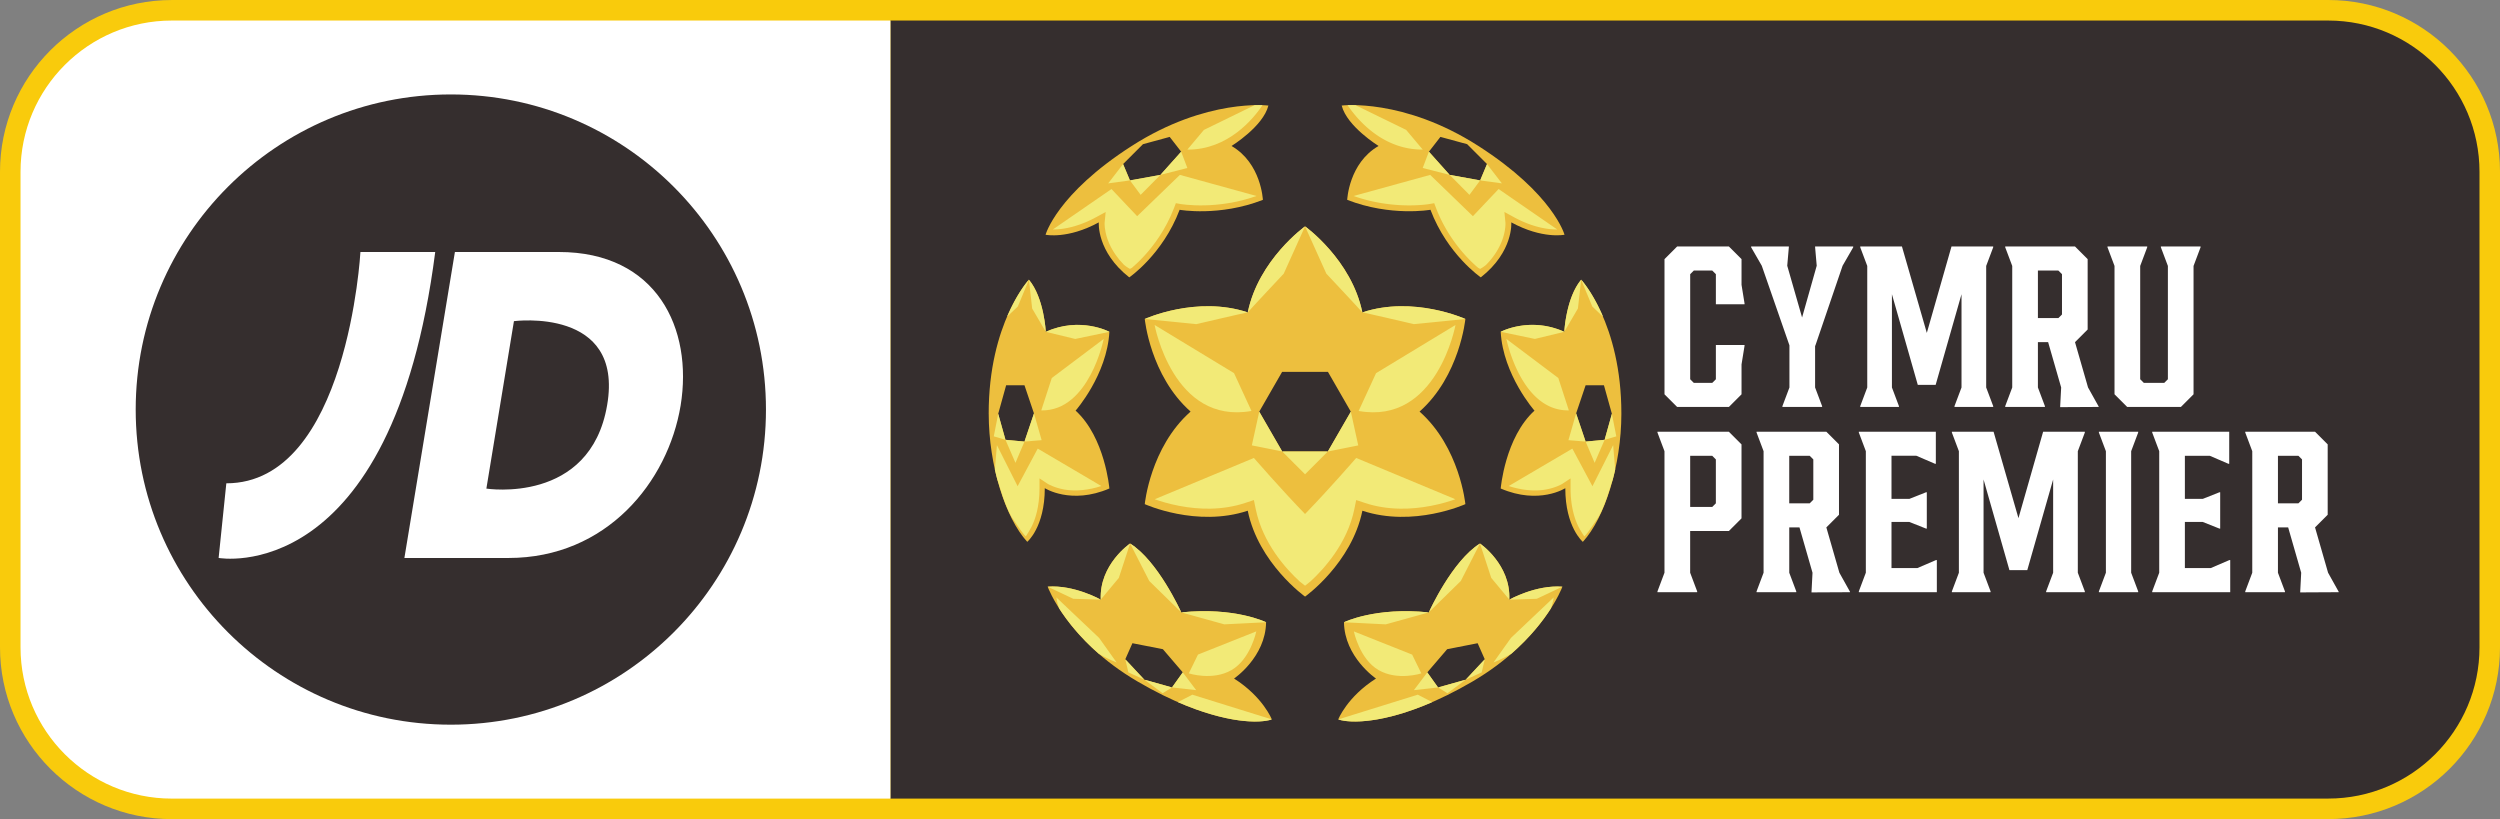 <svg xmlns="http://www.w3.org/2000/svg" id="Logo" viewBox="0 -0.01 1217.95 399.06"><rect x="0" y="-0.01" width="1217.95" height="399.06" fill="#808080" stroke="none"/><defs><style>.cls-1{fill:#f9cb0c}.cls-1,.cls-2,.cls-3,.cls-4,.cls-5{stroke-width:0}.cls-2{fill:#f2ea77}.cls-3{fill:#352e2e}.cls-4{fill:#fff}.cls-5{fill:#edbf3e}</style></defs><path d="M443.78 0v399.05H83.7c-46.2 0-83.7-37.51-83.7-83.7V83.7C0 37.5 37.51 0 83.7 0z" class="cls-1"/><path d="M1217.95 83.7v231.64c0 46.2-37.51 83.7-83.7 83.7H423.77V-.01h710.48c46.2 0 83.7 37.51 83.7 83.7Z" class="cls-1"/><path d="M433.78 10h700.48c40.68 0 73.7 33.02 73.7 73.7v231.64c0 40.68-33.02 73.7-73.7 73.7H433.78z" class="cls-3"/><path d="M810.91 192.08v-65.85l6.16-6.16h25.21l6.16 6.16v12.51l1.47 9.09v.39h-13.97v-14.66l-1.76-1.76h-8.99l-1.76 1.76v51.2l1.76 1.76h8.99l1.76-1.76v-16.71h13.97v.39l-1.47 9.09v14.56l-6.16 6.16h-25.21l-6.16-6.16Zm91.94-72v.39l-5.18 8.99-13.29 38.98h-.1v20.32l3.42 9.09v.39h-19.34v-.39l3.42-9.09v-20.52l-13.48-38.79-5.18-8.99v-.39h18.37v.39l-.78 8.99 7.23 25.21 7.13-25.21-.78-8.99v-.39h18.56Zm64.78 9.47v59.21l3.42 9.09v.39h-18.86v-.39l3.42-9.09v-45.43l-12.6 44.16h-8.7l-12.6-44.16v45.43l3.42 9.09v.39h-18.86v-.39l3.42-9.09v-59.21l-3.42-9.09v-.39h20.32l12.12 42.11 12.02-42.11h20.32v.39zm54.8 68.49v.2l-18.76.1v-.2l.49-9.38-6.35-22.08h-4.98v22.08l3.42 9.09v.39H976.9v-.39l3.42-9.09v-59.21l-3.42-9.09v-.39h34l6.16 6.16v34.29l-6.16 6.16 6.35 22.08zm-29.6-43.08h9.97l1.76-1.76v-19.64l-1.76-1.76h-9.97zm37.32 37.12v-62.53l-3.42-9.09v-.39h19.35v.39l-3.42 9.09v55.2l1.76 1.76h9.97l1.76-1.76v-55.2l-3.42-9.09v-.39h19.34v.39l-3.42 9.09v62.53l-6.16 6.16h-26.18zm-181.72 24.4v36.05l-6.16 6.16h-18.86v20.32l3.42 9.09v.39h-19.35v-.39l3.42-9.09V219.8l-3.42-9.09v-.39h34.78l6.16 6.16zm-12.5 7.33-1.76-1.76h-10.75v24.91h10.75l1.76-1.76v-21.4Zm65.36 64.48v.2l-18.76.1v-.2l.49-9.38-6.35-22.08h-4.98v22.08l3.42 9.09v.39h-19.35v-.39l3.42-9.09V219.8l-3.42-9.09v-.39h34l6.16 6.16v34.29l-6.16 6.16 6.35 22.08zm-29.61-43.09h9.97l1.76-1.76V223.8l-1.76-1.76h-9.97zm71.91 27.65v15.63h-38.01v-.39L909 279v-59.21l-3.42-9.09v-.39h37.52v15.63h-.39l-9.09-3.91H921.5v21.01h8.7l8.11-3.22h.39v17.68h-.39l-8.11-3.22h-8.7v22.47h12.6l9.09-3.91h.4Zm68.68-53.05v59.21l3.42 9.09v.39h-18.86v-.39l3.42-9.09v-45.43l-12.6 44.16h-8.7l-12.6-44.16v45.43l3.42 9.09v.39h-18.86v-.39l3.42-9.09V219.8l-3.42-9.09v-.39h20.32l12.12 42.11 12.02-42.11h20.32v.39zm10.26 68.3 3.42-9.09V219.8l-3.42-9.09v-.39h19.15v.39l-3.42 9.09v59.21l3.42 9.09v.39h-19.15zm63.99-15.25v15.63h-38.01v-.39l3.42-9.09v-59.21l-3.42-9.09v-.39h37.52v15.63h-.39l-9.09-3.91h-12.12v21.01h8.7l8.11-3.22h.39v17.68h-.39l-8.11-3.22h-8.7v22.47h12.6l9.09-3.91h.4Zm52.85 15.44v.2l-18.76.1v-.2l.49-9.38-6.35-22.08h-4.98v22.08l3.42 9.09v.39h-19.35v-.39l3.42-9.09V219.8l-3.42-9.09v-.39h34l6.16 6.16v34.29l-6.16 6.16 6.35 22.08zm-29.6-43.09h9.97l1.76-1.76V223.8l-1.76-1.76h-9.97z" class="cls-4"/><path d="M510.4 285.81s9.44 26.08 43.78 46.18 57.79 21.07 65.43 18.48c0 0-4.3-10.97-18.4-19.91 0 0 15.39-10.44 15.6-27.44 0 0-15.33-7.53-41.32-4.79 0 0-11.22-25.02-24.94-33.57 0 0-15.09 10.25-14.28 27.36 0 0-12.94-7.32-25.88-6.32h.01Zm37.82 35.37 3.47-7.83 14.85 2.91 9.68 11.3-5.25 7.34-13.48-3.79-9.28-9.93z" class="cls-5"/><path d="M599.98 326.43c-9.31 5.38-20.82 1.61-20.82 1.61l4.47-9.15 28.41-11.3s-2.74 13.45-12.05 18.83Zm-29 8.47 11.78 1.32-6.54-8.66-5.25 7.34Zm-22.76-13.72 1.51 6.38 7.77 3.55zm22.76 13.72-13.48-3.79 8.9 6.62 4.57-2.82Zm48.63 15.58-38.73-12.05-7.05 3.63c23.62 10.29 39.7 10.48 45.78 8.42m-104.96-59.44s.18 2.1 1.33 5.32c3.86 6.04 10.01 14.01 19.32 22.12 2.57 1.52 5.46 2.96 8.7 4.27l-8.53-11.98zm102.16 12.09s-15.33-7.53-41.32-4.79l20.98 5.82 20.35-1.02Zm-41.31-4.8.05.05s0-.06-.03-.16l-.03.11zm-24.93-33.55 9.33 18.25 15.58 15.27c-.52-1.15-11.52-25.17-24.91-33.52m-14.29 27.29v.02l8.8-10.57 5.48-16.74s-15.05 10.22-14.29 27.29zm-25.88-6.26 12.48 5.9 13.39.42s-12.94-7.32-25.88-6.32Z" class="cls-2"/><path d="M735.3 292.13c.81-17.11-14.28-27.36-14.28-27.36-13.72 8.55-24.94 33.57-24.94 33.57-25.98-2.74-41.32 4.79-41.32 4.79.22 17 15.6 27.44 15.6 27.44-14.1 8.93-18.4 19.91-18.4 19.91 7.64 2.58 31.1 1.61 65.43-18.48 34.34-20.1 43.78-46.18 43.78-46.18-12.94-1-25.88 6.32-25.88 6.32h.01Zm-21.22 38.98-13.48 3.79-5.25-7.34 9.68-11.3 14.85-2.91 3.47 7.83-9.28 9.93z" class="cls-5"/><path d="m659.56 307.6 28.41 11.3 4.47 9.15s-11.51 3.77-20.82-1.61-12.05-18.83-12.05-18.83Zm35.8 19.96-6.54 8.66 11.78-1.32-5.25-7.34Zm18.72 3.55 7.77-3.55 1.51-6.38zm-8.9 6.62 8.9-6.62-13.48 3.79 4.57 2.82Zm-7.43 4.32-7.05-3.63-38.73 12.05c6.08 2.05 22.17 1.86 45.78-8.42m38.36-31.28-8.53 11.98c3.25-1.31 6.13-2.75 8.7-4.27 9.31-8.11 15.46-16.08 19.32-22.12 1.14-3.22 1.33-5.32 1.33-5.32zm-81.35-7.63 20.35 1.02 20.98-5.82c-25.98-2.74-41.32 4.79-41.32 4.79Zm41.29-4.92-.03.16.05-.05-.03-.11zm.05.08 15.58-15.27 9.33-18.25c-13.39 8.35-24.39 32.38-24.91 33.52m24.92-33.52 5.48 16.74 8.8 10.57v-.02c.77-17.07-14.29-27.29-14.29-27.29zm14.28 27.35 13.39-.42 12.48-5.9c-12.94-1-25.88 6.32-25.88 6.32z" class="cls-2"/><path d="M770.33 136.25c-7.42 8.82-8.23 25.39-8.23 25.39-16.79-7.59-30.99 0-30.99 0 1.13 20.98 16.46 38.41 16.46 38.41-14.36 13.07-16.46 37.93-16.46 37.93 18.72 8.07 31.47-.16 31.47-.16 0 19.04 8.55 26.15 8.55 26.15 10.65-11.62 18.74-37.12 18.77-62.37.05-44.14-19.58-65.34-19.58-65.34h.01Zm2.15 78.87-4.63-13.72 4.63-13.72h8.93l3.87 13.91-3.55 12.67z" class="cls-5"/><path d="m733.88 165.11 25.3 19.03 5.13 15.78c-23.36.44-30.43-34.82-30.43-34.82Zm33.97 36.29-3.74 13.03 8.37.69zm17.43.19-3.55 12.67 5.7-1.69-2.15-10.97Zm-12.8 13.53 4.4 10.36 4.86-11.22-9.25.86zm-41.37-53.48 16.65 3.47 14.33-3.47c-16.61-7.51-30.7-.15-30.98 0m39.2-25.37c-7.41 8.83-8.22 25.37-8.22 25.37l6.64-11.36zm0 0 5.41 13.03 5.27 5.01c-4.83-11.34-9.95-17.26-10.59-17.98a1 1 0 0 1-.08-.06Zm-35.27 100.5c5.91 1.96 12.43 2.7 18.01 1.71 4.88-.87 7.81-2.6 8.13-2.8l.03-.02 3.94-2.61v4.78c0 9.06 2.06 15.13 3.78 18.63.51 1.04 1.88 3.28 2.32 3.96l.57.9.71-.72c1.91-2.21 6.04-8.5 6.04-8.5l.19-.26c3.36-6.05 5.2-12.91 6.52-17.01 0 0 .53-1.14 1.61-6.07l-1-11.91-10.08 20.01-9.8-18.32-29.02 17.08-1.96 1.15Z" class="cls-2"/><g id="Daffodil"><path d="M691.58 200.5c19.66-17.42 22.32-45.11 22.32-45.11s-25.26-11.5-50.19-3.21c-5.25-25.71-27.91-41.91-27.91-41.91s-22.66 16.2-27.91 41.91c-24.93-8.29-50.19 3.21-50.19 3.21s2.66 27.68 22.32 45.11c-19.66 17.41-22.32 45.09-22.32 45.09s25.26 11.48 50.17 3.21c5.24 25.68 27.93 41.84 27.93 41.84s22.69-16.16 27.93-41.84c24.91 8.27 50.17-3.21 50.17-3.21s-2.66-27.67-22.32-45.09m-44.67 19.44h-22.24l-11.2-19.4 11.16-19.4h22.31l11.16 19.4-11.2 19.4z" class="cls-5"/><path d="m562.5 158.31 38.7 23.47 8.49 18.42c-38.2 6.85-47.19-41.89-47.19-41.89m45.38-6.13c.23-.45 17.52-18.85 17.52-18.85l10.39-23.06s-22.66 16.2-27.91 41.91m5.6 48.35-3.61 16.44 14.8 2.96-11.2-19.4zm95.61-42.22-38.7 23.47-8.49 18.42c38.2 6.85 47.19-41.89 47.19-41.89m-73.3-48.04 10.39 23.06s17.29 18.4 17.52 18.85c-5.25-25.71-27.91-41.91-27.91-41.91m11.12 109.67 14.8-2.96-3.61-16.44-11.2 19.4zm-22.24 0 11.12 11.12 11.12-11.12zm36.04 3.16s-13.09 15.11-24.92 27.3c-11.82-12.19-24.92-27.3-24.92-27.3l-48.31 20.11c2.66.95 6.8 2.24 11.84 3.21 5.18.99 10.28 1.46 15.18 1.38 6.04-.1 11.76-1.04 17.02-2.78l4.27-1.42.9 4.41c3.4 16.69 14.83 29.23 21.46 35.31.83.66 1.69 1.33 2.56 2.01.88-.68 1.73-1.35 2.56-2.01 6.63-6.08 18.06-18.62 21.46-35.31l.9-4.41 4.27 1.42c5.26 1.75 10.99 2.68 17.02 2.78 4.89.08 10-.38 15.18-1.38 5.04-.97 9.19-2.26 11.84-3.21zm2.99-70.92c.51-.03 25.09 5.72 25.09 5.72l25.1-2.51s-25.26-11.5-50.19-3.21m-106.01 3.21 25.1 2.51s24.59-5.75 25.09-5.72c-24.93-8.29-50.19 3.21-50.19 3.21" class="cls-2"/></g><path d="M481.68 201.59c.03 25.25 8.12 50.75 18.77 62.37 0 0 8.55-7.1 8.55-26.15 0 0 12.75 8.23 31.47.16 0 0-2.1-24.85-16.46-37.93 0 0 15.33-17.43 16.46-38.41 0 0-14.2-7.59-30.99 0 0 0-.81-16.57-8.23-25.39 0 0-19.63 21.2-19.58 65.34h.01Zm8.17 12.67-3.55-12.67 3.87-13.91h8.93l4.63 13.72-4.63 13.72z" class="cls-5"/><path d="m507.28 199.93 5.13-15.78 25.3-19.03s-7.07 35.26-30.43 34.82Zm-8.18 15.19 8.37-.69-3.74-13.03zm-14.95-2.55 5.7 1.69-3.55-12.67-2.15 10.97Zm5.7 1.69 4.86 11.22 4.4-10.36-9.25-.86Zm19.64-52.61 14.33 3.47 16.65-3.47c-.29-.15-14.37-7.5-30.98 0m-6.64-11.36 6.64 11.36s-.81-16.55-8.22-25.37zm-1.66-13.96c-.64.72-5.76 6.65-10.59 17.98l5.27-5.01 5.41-13.03s-.06.04-.08.06zm33.39 99.29-29.02-17.08-9.8 18.32-10.08-20.01-1 11.91c1.09 4.93 1.61 6.07 1.61 6.07 1.33 4.1 3.16 10.96 6.52 17.01l.19.26s4.13 6.28 6.04 8.5l.71.72.57-.9c.45-.69 1.81-2.92 2.32-3.96 1.73-3.5 3.78-9.57 3.78-18.63v-4.78l3.94 2.61.03.02c.32.19 3.25 1.93 8.13 2.8 5.57.99 12.1.26 18.01-1.71l-1.96-1.15z" class="cls-2"/><path d="M535.31 108.33s-1.18 14.2 14.85 26.79c0 0 16.25-11.08 24.53-32.92 0 0 19.37 3.44 40.56-4.84 0 0-.75-17.86-15.28-26.25 0 0 15.39-9.47 17.97-19.69 0 0-30.02-3.77-66.6 19.69s-41.96 43.25-41.96 43.25 10.76 2.26 25.93-6.03m11.84-28.41 9.68-9.68 13.02-3.55 5.6 7.21-10.11 11.3-14.85 2.69-3.34-7.96Z" class="cls-5"/><path d="m575.44 73.89 3.01 7.94-13.13 3.36 10.11-11.3zm-10.11 11.3-14.85 2.69 5.22 7.04zm-25.45 4.14 10.6-1.45-3.34-7.96zm-23.22 22.25c3.87-.43 10-1.78 17.29-5.75l4.71-2.57-.51 5.3c-.01.19-.17 3.37 1.37 7.84.93 2.68 2.28 5.3 4.02 7.79 1.18 1.69 2.55 3.31 4.08 4.87 1.66 1.34 2.86 1.92 2.86 1.92.34-.17.68-.35 1.01-.54 1.55-1.33 3.61-3.22 5.85-5.66 4.44-4.81 10.59-12.81 14.68-23.59l.84-2.21 2.32.41s4.77.82 11.93.64c6.13-.15 15.29-1.09 25.03-4.56l-37.32-10.28L554 105.31l-12.51-13.23-28.56 19.7c1.01 0 2.27-.04 3.72-.2zm98.41-60.36c-1.03-.03-2.32-.05-3.84 0l-24.71 12.06-8.07 9.6c19.98.13 32.36-15.28 36.62-21.65Z" class="cls-2"/><path d="M762.2 114.35s-5.38-19.8-41.96-43.25c-36.58-23.46-66.6-19.69-66.6-19.69 2.58 10.22 17.97 19.69 17.97 19.69-14.53 8.39-15.28 26.25-15.28 26.25 21.2 8.28 40.56 4.84 40.56 4.84 8.28 21.84 24.53 32.92 24.53 32.92 16.03-12.59 14.85-26.79 14.85-26.79 15.17 8.28 25.93 6.03 25.93 6.03m-41.1-26.47-14.85-2.69-10.11-11.3 5.6-7.21 13.02 3.55 9.68 9.68-3.34 7.96Z" class="cls-5"/><path d="m706.25 85.19-13.13-3.36 3.01-7.94 10.11 11.3zm9.63 9.73 5.22-7.04-14.85-2.69zm8.56-15-3.34 7.96 10.6 1.45zm34.21 31.86-28.56-19.7-12.51 13.23-20.82-20.12-37.32 10.28c9.74 3.47 18.9 4.4 25.03 4.56 7.16.18 11.88-.63 11.93-.64l2.32-.41.84 2.21c4.09 10.78 10.24 18.78 14.68 23.59 2.25 2.44 4.3 4.33 5.85 5.66.34.19.67.37 1.01.54 0 0 1.2-.58 2.86-1.92 1.53-1.56 2.9-3.19 4.08-4.87 1.74-2.49 3.09-5.11 4.02-7.79 1.54-4.47 1.38-7.65 1.37-7.84l-.51-5.3 4.71 2.57c7.29 3.98 13.42 5.33 17.29 5.75 1.46.16 2.71.21 3.72.2zm-65.52-38.91-8.07-9.6-24.71-12.06a81 81 0 0 0-3.84 0c4.26 6.37 16.64 21.78 36.62 21.65Z" class="cls-2"/><path d="M83.7 10h350.08v379.05H83.7c-40.68 0-73.7-33.02-73.7-73.7V83.7C10 43.03 43.03 10 83.7 10" class="cls-4"/><path d="M373.16 199.52c0 84.79-68.75 153.52-153.53 153.52S66.11 284.3 66.11 199.52 134.84 46 219.63 46s153.53 68.73 153.53 153.53" class="cls-3"/><path d="M212.03 122.76c-21.08 164.37-105.52 149.05-105.52 149.05l3.75-36.36c59.12 0 65.33-112.69 65.33-112.69h36.43m119.57 74.78c-6.16 37.25-36.07 74.29-83.89 74.29h-50.69l24.61-149.07h50.66c47.67 0 65.43 37.25 59.31 74.78m-81.21-41.09-13.43 81.58s50.59 7.91 58.84-40.7c8.24-47.93-45.42-40.88-45.42-40.88Z" class="cls-4"/></svg>